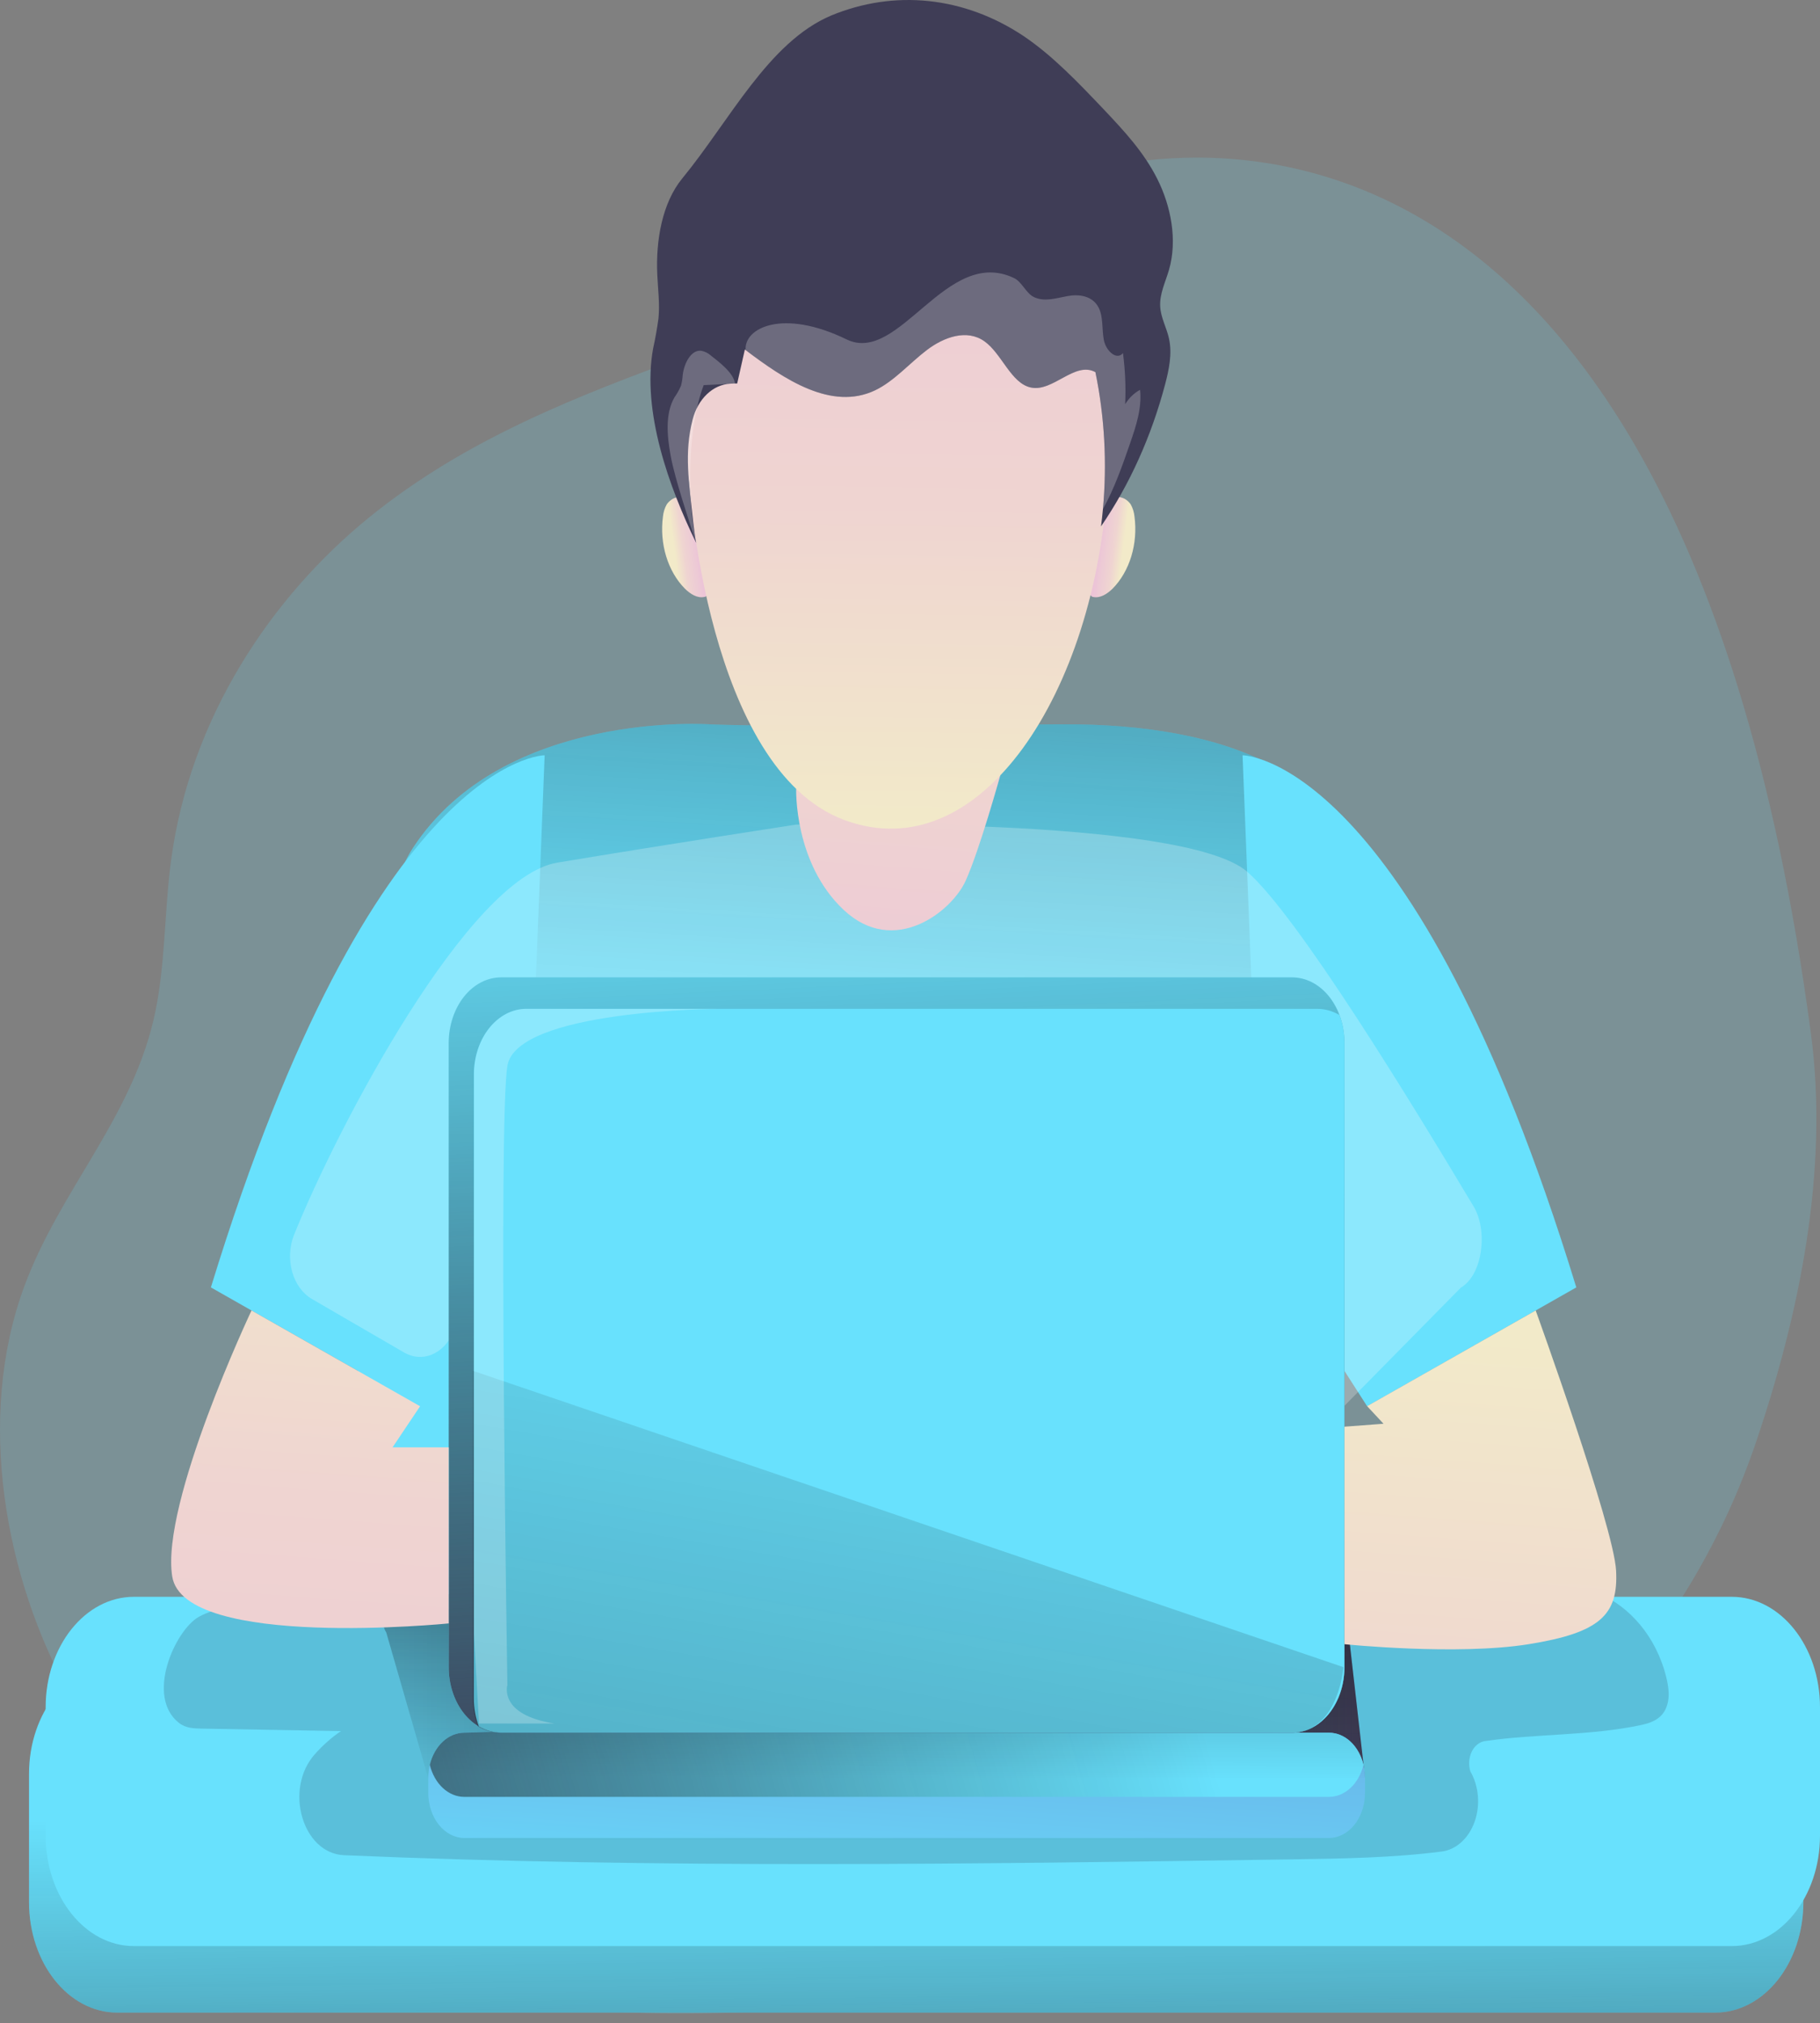 <svg width="188" height="209" viewBox="0 0 188 209" fill="none" xmlns="http://www.w3.org/2000/svg">
<rect x="0" y="0" width="188" height="209" fill="#808080" stroke="none"/>
<path opacity="0.18" d="M104.827 20.68C94.496 28.293 82.81 32.405 71.302 36.627C59.794 40.85 48.152 45.296 38.099 53.473C28.046 61.651 19.621 74.134 17.662 88.945C16.941 94.409 17.105 100.063 15.853 105.377C13.419 115.728 6.093 123.122 2.498 132.919C-2.502 146.472 0.466 163.029 7.311 175.255C16.285 191.261 31.104 201.006 46.374 205.121C61.644 209.236 77.476 208.257 93.03 206.473C110.412 204.452 127.986 201.351 144.018 192.676C160.05 184 174.569 169.119 181.389 148.991C185.871 135.752 188.949 120.913 187.059 106.739C172.357 -3.594 111.377 15.858 104.827 20.68Z" fill="#68E1FD"/>
<path d="M70.3 51.347C70.034 51.331 69.769 51.389 69.523 51.517C69.278 51.646 69.058 51.841 68.881 52.09C68.663 52.466 68.525 52.906 68.48 53.368C68.299 54.747 68.413 56.161 68.81 57.467C69.207 58.773 69.873 59.924 70.74 60.803C71.316 61.371 72.036 61.824 72.76 61.667C72.843 61.659 72.921 61.616 72.982 61.546C73.045 61.439 73.073 61.308 73.063 61.176C73.121 58.737 73.169 56.243 72.42 54.006C71.897 52.449 71.858 51.372 70.3 51.347Z" fill="url(#paint0_linear_502_1924)"/>
<path d="M115.37 51.347C115.636 51.331 115.902 51.389 116.148 51.517C116.394 51.646 116.614 51.841 116.792 52.09C117.008 52.468 117.144 52.907 117.19 53.368C117.371 54.747 117.258 56.161 116.862 57.467C116.465 58.773 115.8 59.924 114.933 60.803C114.357 61.371 113.634 61.824 112.91 61.668C112.828 61.658 112.75 61.615 112.688 61.546C112.627 61.438 112.598 61.307 112.607 61.176C112.549 58.737 112.504 56.243 113.253 54.006C113.773 52.449 113.812 51.372 115.37 51.347Z" fill="url(#paint1_linear_502_1924)"/>
<path d="M177.173 171.83H12.108C7.077 171.83 2.998 176.937 2.998 183.237V196.501C2.998 202.801 7.077 207.908 12.108 207.908H177.173C182.204 207.908 186.283 202.801 186.283 196.501V183.237C186.283 176.937 182.204 171.83 177.173 171.83Z" fill="#68E1FD"/>
<path d="M177.173 171.83H12.108C7.077 171.83 2.998 176.937 2.998 183.237V196.501C2.998 202.801 7.077 207.908 12.108 207.908H177.173C182.204 207.908 186.283 202.801 186.283 196.501V183.237C186.283 176.937 182.204 171.83 177.173 171.83Z" fill="url(#paint2_linear_502_1924)"/>
<path d="M73.455 74.831C73.455 74.831 52.03 73.259 42.665 87.579C33.299 101.899 38.182 169.398 38.182 169.398L137.159 172.22L141.188 95.854C141.586 79.747 126.149 74.757 109.869 74.824H109.018C80.361 75.189 73.455 74.831 73.455 74.831Z" fill="#68E1FD"/>
<path d="M73.455 74.831C73.455 74.831 52.03 73.259 42.665 87.579C33.299 101.899 38.182 169.398 38.182 169.398L137.159 172.22L141.188 95.854C141.586 79.747 126.149 74.757 109.869 74.824H109.018C80.361 75.189 73.455 74.831 73.455 74.831Z" fill="url(#paint3_linear_502_1924)"/>
<path d="M56.26 78.022C56.26 78.022 38.63 78.022 21.785 132.992L43.394 145.27L54.29 128.274L56.26 78.022Z" fill="#68E1FD"/>
<path d="M128.353 78.022C128.353 78.022 145.982 78.022 162.827 132.992L141.219 145.27L130.323 128.274L128.353 78.022Z" fill="#68E1FD"/>
<path opacity="0.24" d="M32.225 134.19C31.75 133.917 31.324 133.526 30.972 133.042C30.62 132.558 30.35 131.99 30.177 131.373C30.004 130.755 29.932 130.1 29.966 129.447C29.999 128.794 30.137 128.155 30.372 127.571C34.802 116.522 48.366 90.638 57.573 89.112C69.106 87.193 82.253 85.182 82.253 85.182C82.253 85.182 122.203 84.269 128.84 90.06C134.034 94.59 145.812 113.92 152.229 124.647C153.712 127.132 153.158 131.689 150.91 133.009L135.05 149.11C134.53 149.413 134.069 149.856 133.7 150.406L123.058 166.335C122.671 166.915 122.181 167.374 121.629 167.676C121.076 167.978 120.474 168.116 119.872 168.077L63.981 164.624C63.211 164.579 62.47 164.248 61.85 163.674C61.23 163.101 60.761 162.31 60.5 161.402L53.878 138.385C53.627 137.5 53.176 136.724 52.581 136.152C51.986 135.579 51.272 135.234 50.523 135.158C49.776 135.082 49.026 135.278 48.365 135.722C47.704 136.167 47.159 136.841 46.797 137.664C46.318 138.744 45.53 139.557 44.592 139.937C43.653 140.318 42.635 140.239 41.741 139.716L32.225 134.19Z" fill="white"/>
<path d="M178.89 164.955H13.825C8.794 164.955 4.715 170.063 4.715 176.362V189.627C4.715 195.927 8.794 201.034 13.825 201.034H178.89C183.921 201.034 188 195.927 188 189.627V176.362C188 170.063 183.921 164.955 178.89 164.955Z" fill="#68E1FD"/>
<path opacity="0.18" d="M18.491 177.983C19.184 178.526 20.002 178.551 20.784 178.568L35.219 178.826C34.246 179.488 33.34 180.291 32.517 181.219C29.318 184.822 31.24 191.463 35.542 191.648C68.222 193.041 100.929 192.557 133.617 192.073C138.72 191.996 143.843 191.919 148.921 191.268C149.652 191.177 150.351 190.846 150.947 190.308C151.544 189.77 152.016 189.045 152.317 188.205C152.618 187.366 152.736 186.442 152.66 185.526C152.584 184.611 152.316 183.737 151.884 182.993C151.781 182.663 151.74 182.308 151.764 181.955C151.789 181.602 151.877 181.261 152.024 180.958C152.17 180.655 152.37 180.398 152.608 180.207C152.846 180.016 153.116 179.896 153.398 179.857C158.734 179.08 164.249 179.328 169.536 178.195C170.579 177.972 171.798 177.561 172.221 176.105C172.499 175.202 172.34 174.154 172.112 173.23C171.041 168.934 168.256 165.99 165.309 164.673C162.363 163.356 159.23 163.426 156.155 163.503L35.325 166.544C31.151 166.649 24.432 164.802 20.517 167.035C18.065 168.44 15.008 175.255 18.491 177.983Z" fill="#1D2741"/>
<path d="M44.226 183.658L39.899 168.635C39.899 168.635 38.13 166.077 42.849 164.941C47.568 163.806 138.876 164.941 138.876 164.941L141.002 183.644L44.226 183.658Z" fill="url(#paint4_linear_502_1924)"/>
<path d="M141.002 183.658V185.205C141.002 186.442 140.609 187.627 139.911 188.502C139.213 189.376 138.266 189.867 137.279 189.867H47.962C46.975 189.867 46.028 189.376 45.33 188.502C44.632 187.627 44.239 186.442 44.239 185.205V183.658C44.238 183.045 44.333 182.438 44.52 181.872C44.706 181.305 44.98 180.79 45.327 180.357C45.672 179.923 46.083 179.579 46.536 179.345C46.988 179.111 47.473 178.992 47.962 178.993H137.279C137.768 178.992 138.253 179.111 138.705 179.345C139.158 179.579 139.569 179.923 139.915 180.357C140.261 180.79 140.535 181.305 140.721 181.872C140.908 182.438 141.003 183.045 141.002 183.658Z" fill="url(#paint5_linear_502_1924)"/>
<path d="M140.846 182.31C140.614 183.268 140.142 184.108 139.499 184.704C138.857 185.301 138.079 185.623 137.279 185.623H47.963C47.163 185.623 46.384 185.301 45.742 184.704C45.1 184.108 44.628 183.268 44.396 182.31C44.627 181.351 45.099 180.511 45.742 179.913C46.384 179.316 47.163 178.993 47.963 178.993H137.279C138.079 178.993 138.858 179.316 139.5 179.913C140.142 180.511 140.614 181.351 140.846 182.31Z" fill="#68E1FD"/>
<path d="M44.226 183.658L39.899 168.635C39.899 168.635 38.13 166.077 42.849 164.941C47.568 163.806 138.876 164.941 138.876 164.941L141.002 183.644L44.226 183.658Z" fill="url(#paint6_linear_502_1924)"/>
<path d="M140.846 182.31C140.614 183.268 140.142 184.108 139.499 184.704C138.857 185.301 138.079 185.623 137.279 185.623H47.963C47.163 185.623 46.384 185.301 45.742 184.704C45.1 184.108 44.628 183.268 44.396 182.31C44.627 181.351 45.099 180.511 45.742 179.913C46.384 179.316 47.163 178.993 47.963 178.993L138.89 177.105C140.559 177.105 140.381 180.39 140.846 182.31Z" fill="url(#paint7_linear_502_1924)"/>
<path d="M138.876 107.739V172.22C138.876 174.016 138.306 175.739 137.292 177.009C136.277 178.279 134.901 178.993 133.467 178.993H51.761C51.05 178.994 50.346 178.819 49.69 178.479C49.033 178.139 48.437 177.64 47.934 177.011C47.432 176.382 47.033 175.635 46.762 174.813C46.49 173.991 46.351 173.11 46.352 172.22V107.739C46.352 105.942 46.922 104.219 47.936 102.949C48.95 101.679 50.326 100.965 51.761 100.965H133.467C134.177 100.964 134.881 101.139 135.538 101.479C136.194 101.819 136.791 102.318 137.293 102.947C137.796 103.576 138.194 104.323 138.466 105.145C138.737 105.968 138.877 106.849 138.876 107.739Z" fill="#68E1FD"/>
<path d="M138.876 107.739V172.22C138.876 174.016 138.306 175.739 137.292 177.009C136.277 178.279 134.901 178.993 133.467 178.993H51.761C51.05 178.994 50.346 178.819 49.69 178.479C49.033 178.139 48.437 177.64 47.934 177.011C47.432 176.382 47.033 175.635 46.762 174.813C46.49 173.991 46.351 173.11 46.352 172.22V107.739C46.352 105.942 46.922 104.219 47.936 102.949C48.95 101.679 50.326 100.965 51.761 100.965H133.467C134.177 100.964 134.881 101.139 135.538 101.479C136.194 101.819 136.791 102.318 137.293 102.947C137.796 103.576 138.194 104.323 138.466 105.145C138.737 105.968 138.877 106.849 138.876 107.739Z" fill="url(#paint8_linear_502_1924)"/>
<path d="M138.876 107.739V172.223C138.877 173.321 138.664 174.402 138.255 175.374C137.847 176.345 137.256 177.177 136.533 177.798C136.519 177.813 136.504 177.826 136.488 177.836C135.68 178.525 134.735 178.921 133.759 178.983C133.661 178.983 133.567 178.983 133.464 178.983H51.758C50.964 178.983 50.18 178.762 49.462 178.338C49.122 177.439 48.946 176.455 48.947 175.46V110.989C48.947 109.193 49.517 107.47 50.532 106.2C51.546 104.93 52.922 104.216 54.356 104.216H136.063C136.857 104.214 137.642 104.433 138.361 104.857C138.701 105.758 138.877 106.742 138.876 107.739Z" fill="#68E1FD"/>
<path d="M25.981 135.375C25.981 135.375 16.579 155.276 17.79 162.854C19 170.433 46.352 167.704 46.352 167.704V149.514H40.55L43.394 145.27L25.981 135.375Z" fill="url(#paint9_linear_502_1924)"/>
<path d="M158.631 135.375C158.631 135.375 166.701 157.701 166.937 162.248C167.174 166.795 165.329 168.659 157.902 169.851C150.476 171.042 138.876 169.851 138.876 169.851V147.381L142.913 147.078L141.219 145.259L158.631 135.375Z" fill="url(#paint10_linear_502_1924)"/>
<path d="M82.242 81.475C82.242 81.475 81.981 89.172 87.173 94.018C92.365 98.865 98.302 94.175 99.746 90.99C101.191 87.806 103.336 80.064 103.336 80.064L82.242 81.475Z" fill="url(#paint11_linear_502_1924)"/>
<path d="M71.179 49.825C71.179 49.825 73.027 79.378 87.175 84.691C101.324 90.004 113.194 71.329 114.396 49.825C115.598 28.321 104.379 8.82 89.299 12.802C74.218 16.785 69.123 36.84 71.179 49.825Z" fill="url(#paint12_linear_502_1924)"/>
<path d="M120.759 34.996C121.091 36.536 120.759 38.167 120.359 39.679C118.936 45.073 116.685 50.067 113.731 54.379C113.809 53.786 113.876 53.187 113.929 52.592C114.365 47.855 114.102 43.059 113.152 38.442C111.021 37.282 108.767 40.533 106.474 40.028C104.432 39.592 103.494 36.543 101.689 35.258C99.883 33.972 97.515 34.808 95.731 36.167C93.948 37.526 92.356 39.383 90.397 40.32C85.912 42.456 81.043 39.226 76.942 36.104L76.149 39.613C76.068 39.613 75.987 39.613 75.909 39.613L75.422 39.637C74.552 39.682 73.713 40.061 73.02 40.723C72.327 41.385 71.814 42.298 71.549 43.337C70.65 46.822 71.171 49.797 71.619 54.041C71.652 54.354 71.833 55.783 71.916 56.09C69.134 50.383 66.276 42.501 67.465 36C67.694 34.968 67.879 33.921 68.021 32.864C68.163 31.383 67.965 29.889 67.896 28.401C67.726 24.805 68.413 20.948 70.475 18.433C75.37 12.475 79.379 4.339 85.848 1.608C89.097 0.261 92.531 -0.247 95.941 0.112C99.352 0.471 102.669 1.691 105.692 3.698C108.753 5.754 111.422 8.576 114.073 11.363C116.093 13.506 118.133 15.68 119.538 18.468C120.943 21.255 121.65 24.777 120.754 27.875C120.392 29.129 119.772 30.342 119.844 31.669C119.908 32.829 120.512 33.854 120.759 34.996Z" fill="#3F3D56"/>
<path opacity="0.24" d="M116.747 45.759C115.937 48.104 115.092 50.511 113.929 52.591C114.365 47.855 114.102 43.059 113.152 38.442C111.021 37.282 108.767 40.533 106.474 40.028C104.432 39.592 103.494 36.543 101.689 35.258C99.883 33.972 97.515 34.808 95.731 36.167C93.948 37.526 92.356 39.383 90.397 40.32C85.946 42.442 81.107 39.275 77.025 36.167C76.822 33.906 80.812 31.829 87.454 35.063C92.902 37.718 97.749 25.363 104.76 28.732C105.559 29.119 105.985 30.286 106.783 30.68C107.896 31.223 109.118 30.791 110.292 30.582C111.466 30.373 112.874 30.544 113.5 31.808C113.979 32.777 113.809 34.028 114.026 35.136C114.243 36.244 115.35 37.272 115.999 36.474C116.229 38.218 116.305 39.99 116.224 41.756C116.629 41.104 117.161 40.593 117.768 40.271C117.966 42.16 117.351 44.013 116.747 45.759Z" fill="white"/>
<path opacity="0.24" d="M72.69 39.784C71.037 44.118 70.931 51.466 71.922 56.1C71.185 53.842 69.713 49.48 69.279 47.087C68.906 45.055 68.692 42.731 69.674 41.045C69.938 40.677 70.165 40.27 70.35 39.833C70.442 39.471 70.501 39.096 70.525 38.718C70.678 37.488 71.388 36.167 72.381 36.23C72.783 36.293 73.166 36.482 73.494 36.78C74.092 37.258 75.809 38.498 75.918 39.623L72.69 39.784Z" fill="white"/>
<path d="M138.776 172.223C138.776 172.223 138.498 175.854 136.433 177.798C136.419 177.813 136.404 177.826 136.389 177.836C135.593 178.558 134.641 178.957 133.659 178.983C133.562 178.983 133.467 178.983 133.364 178.983H51.658C50.863 178.982 50.078 178.762 49.359 178.338C49.022 177.438 48.847 176.455 48.847 175.46V141.605L138.776 172.223Z" fill="url(#paint13_linear_502_1924)"/>
<path opacity="0.24" d="M57.267 178.042H49.476L48.962 168.722V110.989C48.962 109.193 49.531 107.47 50.546 106.2C51.56 104.93 52.936 104.216 54.371 104.216H74.218C74.218 104.216 53.372 104.307 52.412 110.101C51.452 115.895 52.412 174.07 52.412 174.07C52.412 174.07 51.446 177.136 57.267 178.042Z" fill="white"/>
<defs>
<linearGradient id="paint0_linear_502_1924" x1="72.078" y1="56.372" x2="68.566" y2="56.836" gradientUnits="userSpaceOnUse">
<stop stop-color="#ECC4D7"/>
<stop offset="0.16" stop-color="#EDCBD5"/>
<stop offset="0.42" stop-color="#EFD4D1"/>
<stop offset="0.7" stop-color="#F2EAC9"/>
</linearGradient>
<linearGradient id="paint1_linear_502_1924" x1="113.592" y1="56.372" x2="117.107" y2="56.836" gradientUnits="userSpaceOnUse">
<stop stop-color="#ECC4D7"/>
<stop offset="0.16" stop-color="#EDCBD5"/>
<stop offset="0.42" stop-color="#EFD4D1"/>
<stop offset="0.7" stop-color="#F2EAC9"/>
</linearGradient>
<linearGradient id="paint2_linear_502_1924" x1="94.613" y1="186.223" x2="95.485" y2="259.079" gradientUnits="userSpaceOnUse">
<stop offset="0.01" stop-opacity="0"/>
<stop offset="0.26" stop-color="#0D0D12" stop-opacity="0.21"/>
<stop offset="0.77" stop-color="#2F2E40" stop-opacity="0.75"/>
<stop offset="0.99" stop-color="#3F3D56"/>
</linearGradient>
<linearGradient id="paint3_linear_502_1924" x1="89.118" y1="108.975" x2="95.828" y2="-8.072" gradientUnits="userSpaceOnUse">
<stop offset="0.01" stop-opacity="0"/>
<stop offset="0.26" stop-color="#0D0D12" stop-opacity="0.21"/>
<stop offset="0.77" stop-color="#2F2E40" stop-opacity="0.75"/>
<stop offset="0.99" stop-color="#3F3D56"/>
</linearGradient>
<linearGradient id="paint4_linear_502_1924" x1="39.574" y1="174.052" x2="141.002" y2="174.052" gradientUnits="userSpaceOnUse">
<stop offset="0.01" stop-opacity="0"/>
<stop offset="0.26" stop-color="#0D0D12" stop-opacity="0.21"/>
<stop offset="0.77" stop-color="#2F2E40" stop-opacity="0.75"/>
<stop offset="0.99" stop-color="#3F3D56"/>
</linearGradient>
<linearGradient id="paint5_linear_502_1924" x1="91.816" y1="202.619" x2="93.445" y2="178.908" gradientUnits="userSpaceOnUse">
<stop stop-color="#68E1FD"/>
<stop offset="1" stop-color="#69B9EB"/>
</linearGradient>
<linearGradient id="paint6_linear_502_1924" x1="90.258" y1="184.202" x2="90.507" y2="137.814" gradientUnits="userSpaceOnUse">
<stop offset="0.01" stop-opacity="0"/>
<stop offset="0.26" stop-color="#0D0D12" stop-opacity="0.21"/>
<stop offset="0.77" stop-color="#2F2E40" stop-opacity="0.75"/>
<stop offset="0.99" stop-color="#3F3D56"/>
</linearGradient>
<linearGradient id="paint7_linear_502_1924" x1="122.874" y1="168.603" x2="-0.09" y2="204.12" gradientUnits="userSpaceOnUse">
<stop offset="0.01" stop-opacity="0"/>
<stop offset="0.26" stop-color="#0D0D12" stop-opacity="0.21"/>
<stop offset="0.77" stop-color="#2F2E40" stop-opacity="0.75"/>
<stop offset="0.99" stop-color="#3F3D56"/>
</linearGradient>
<linearGradient id="paint8_linear_502_1924" x1="90.974" y1="83.771" x2="95.874" y2="190.88" gradientUnits="userSpaceOnUse">
<stop offset="0.01" stop-opacity="0"/>
<stop offset="0.26" stop-color="#0D0D12" stop-opacity="0.21"/>
<stop offset="0.77" stop-color="#2F2E40" stop-opacity="0.75"/>
<stop offset="0.99" stop-color="#3F3D56"/>
</linearGradient>
<linearGradient id="paint9_linear_502_1924" x1="29.626" y1="214.371" x2="40.237" y2="72.769" gradientUnits="userSpaceOnUse">
<stop stop-color="#ECC4D7"/>
<stop offset="0.16" stop-color="#EDCBD5"/>
<stop offset="0.42" stop-color="#EFD4D1"/>
<stop offset="0.7" stop-color="#F2EAC9"/>
</linearGradient>
<linearGradient id="paint10_linear_502_1924" x1="148.456" y1="248.666" x2="160.273" y2="90.972" gradientUnits="userSpaceOnUse">
<stop stop-color="#ECC4D7"/>
<stop offset="0.16" stop-color="#EDCBD5"/>
<stop offset="0.42" stop-color="#EFD4D1"/>
<stop offset="0.7" stop-color="#F2EAC9"/>
</linearGradient>
<linearGradient id="paint11_linear_502_1924" x1="91.341" y1="111.073" x2="96.892" y2="36.962" gradientUnits="userSpaceOnUse">
<stop stop-color="#ECC4D7"/>
<stop offset="0.16" stop-color="#EDCBD5"/>
<stop offset="0.42" stop-color="#EFD4D1"/>
<stop offset="0.7" stop-color="#F2EAC9"/>
</linearGradient>
<linearGradient id="paint12_linear_502_1924" x1="92.966" y1="1.894" x2="91.448" y2="121.341" gradientUnits="userSpaceOnUse">
<stop stop-color="#ECC4D7"/>
<stop offset="0.16" stop-color="#EDCBD5"/>
<stop offset="0.42" stop-color="#EFD4D1"/>
<stop offset="0.7" stop-color="#F2EAC9"/>
</linearGradient>
<linearGradient id="paint13_linear_502_1924" x1="97.93" y1="119.442" x2="55.745" y2="364.327" gradientUnits="userSpaceOnUse">
<stop offset="0.01" stop-opacity="0"/>
<stop offset="0.26" stop-color="#0D0D12" stop-opacity="0.21"/>
<stop offset="0.77" stop-color="#2F2E40" stop-opacity="0.75"/>
<stop offset="0.99" stop-color="#3F3D56"/>
</linearGradient>
</defs>
</svg>
